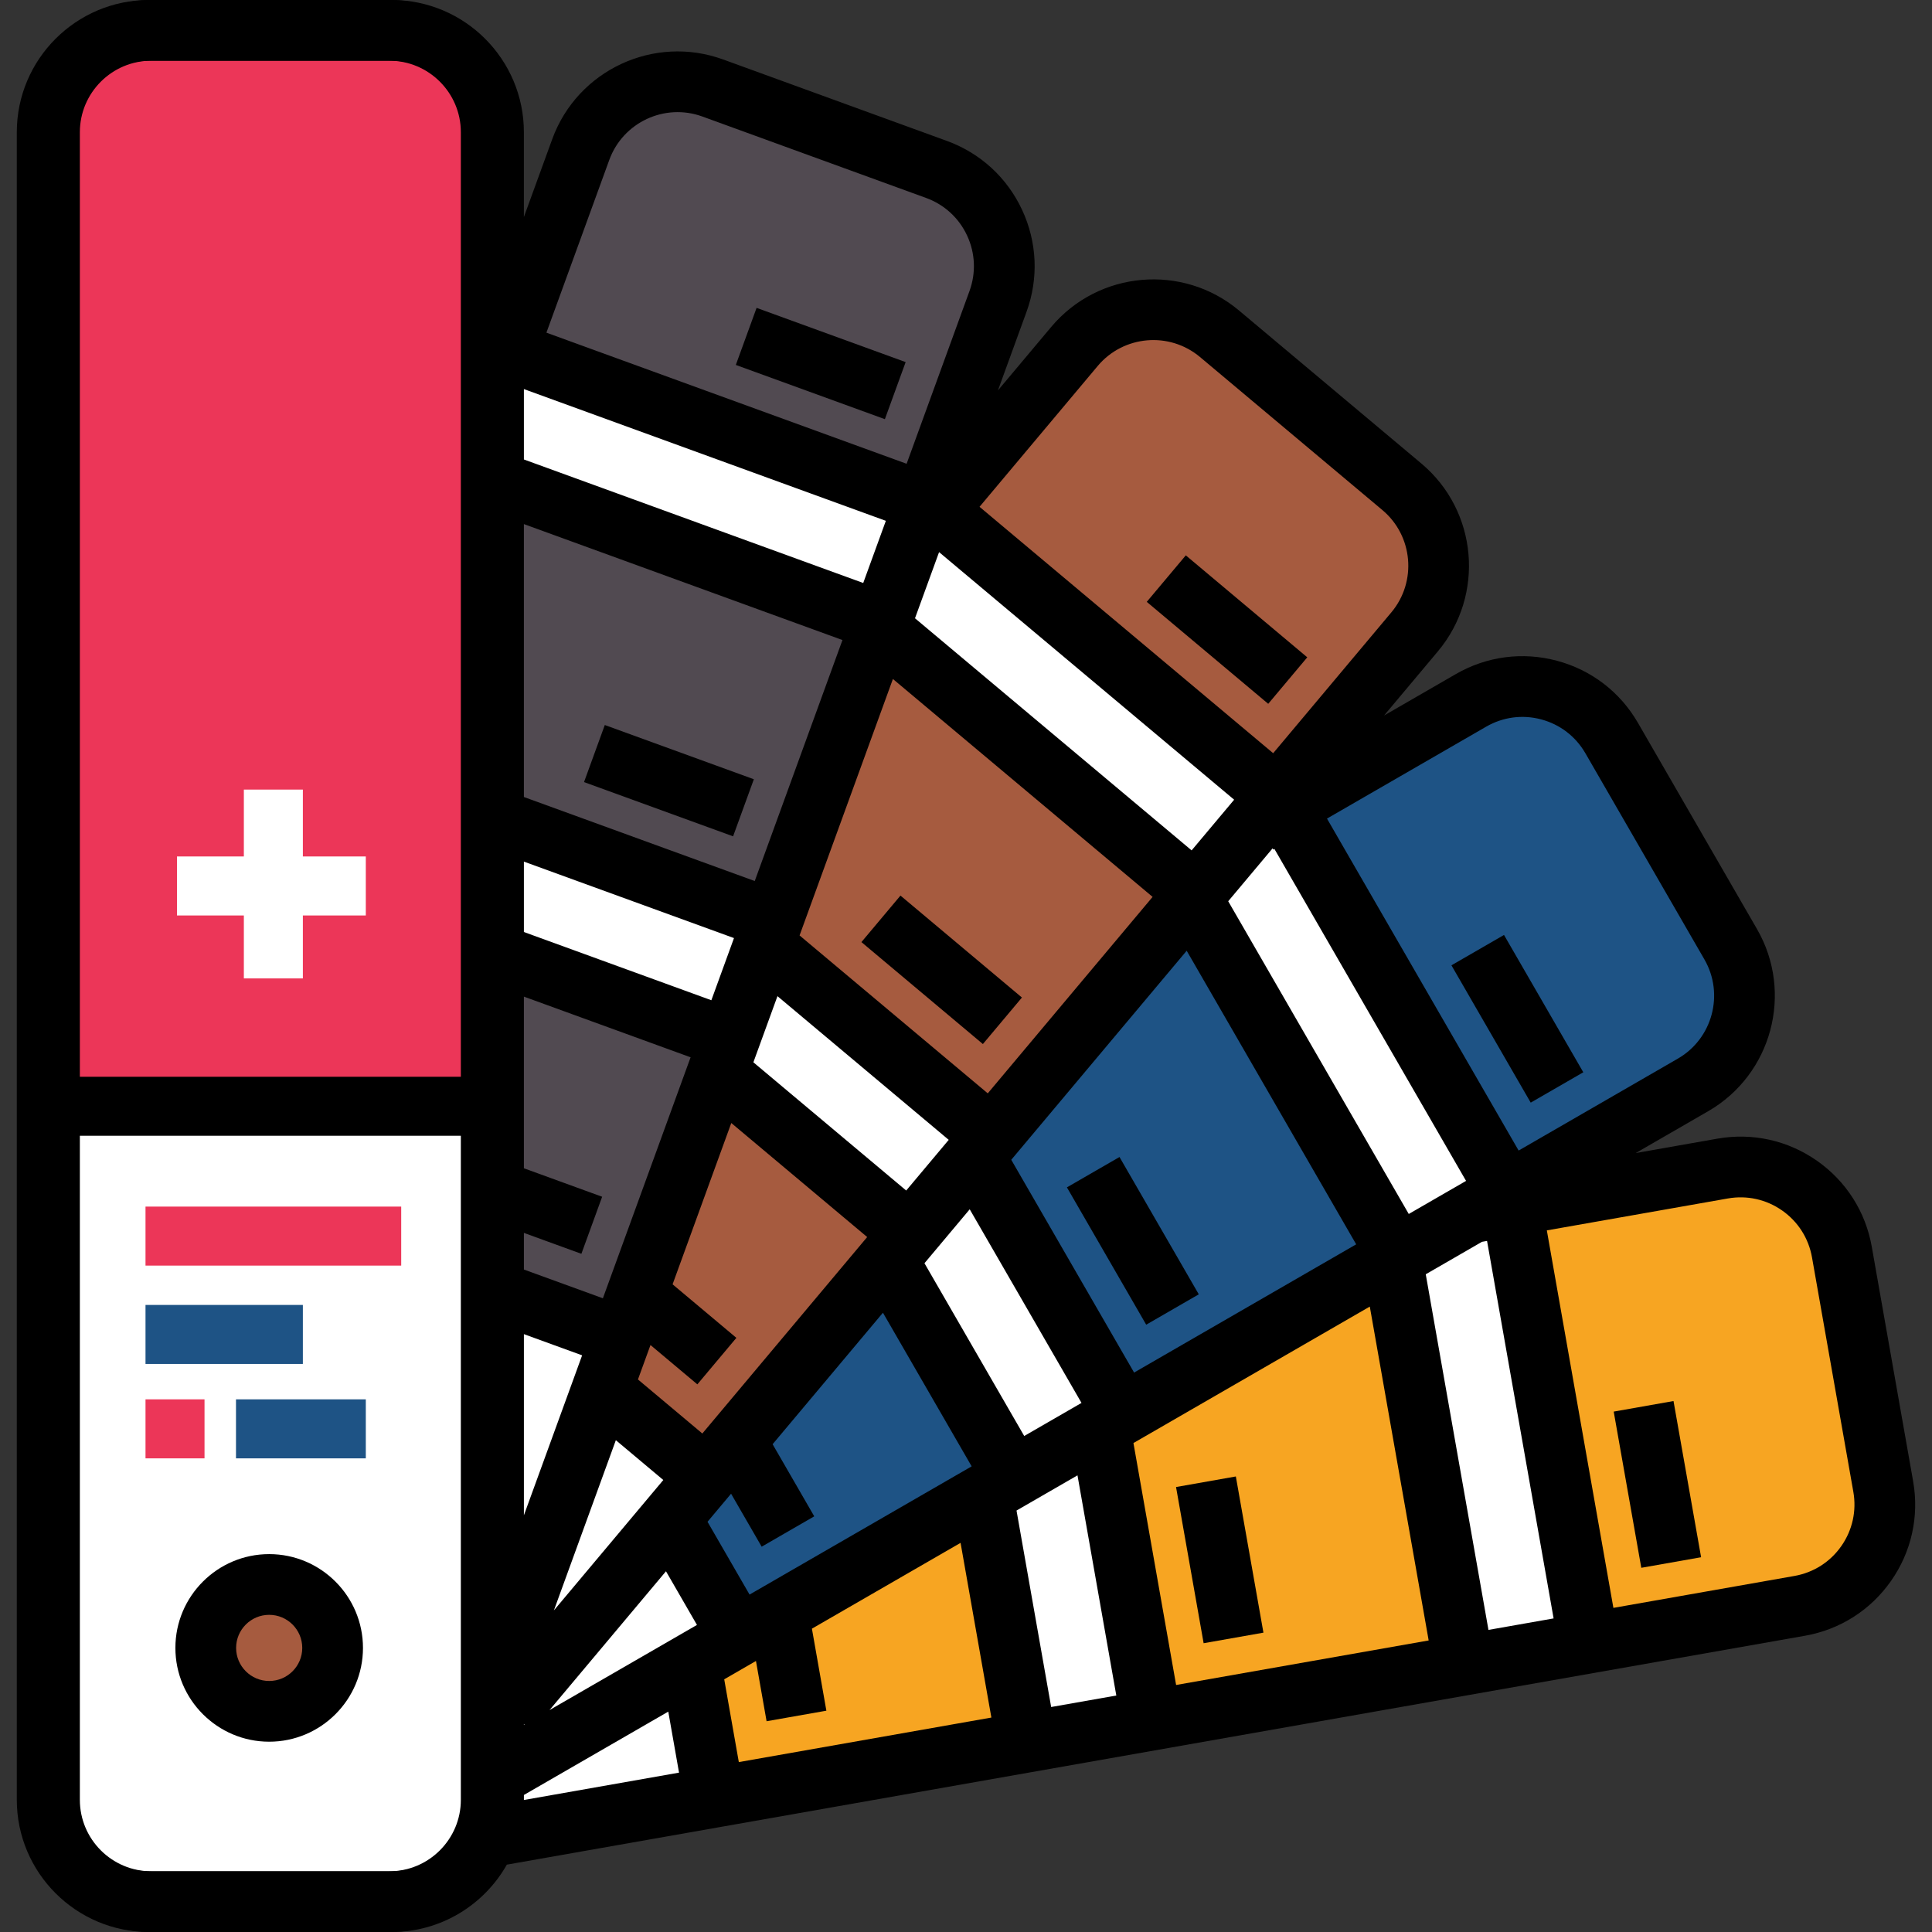 <!DOCTYPE svg PUBLIC "-//W3C//DTD SVG 1.1//EN" "http://www.w3.org/Graphics/SVG/1.1/DTD/svg11.dtd">
<!-- Uploaded to: SVG Repo, www.svgrepo.com, Transformed by: SVG Repo Mixer Tools -->
<svg version="1.1" id="Layer_1" xmlns="http://www.w3.org/2000/svg" xmlns:xlink="http://www.w3.org/1999/xlink" viewBox="0 0 512 512" xml:space="preserve" width="64px" height="64px" fill="#000000">
<rect x="0" y="0" width="512" height="512" fill="#333333" stroke="none"/>
<g id="SVGRepo_bgCarrier" stroke-width="0"/>
<g id="SVGRepo_tracerCarrier" stroke-linecap="round" stroke-linejoin="round"/>
<g id="SVGRepo_iconCarrier"> <path style="fill:#f7a522;" d="M390.732,321.279l65.774-11.598c14.843-2.618,28.997,7.293,31.615,22.137l10.956,62.134 c2.618,14.843-7.293,28.997-22.137,31.615l-349.225,61.578l2.458-16.81L390.732,321.279z"/> <g> <polygon style="fill:#FFFFFF;" points="188.683,436.713 129.26,470.334 129.26,487.144 188.683,478.74 "/> <polyline style="fill:#FFFFFF;" points="365.52,327.444 400.499,318.928 420.933,434.815 387.822,440.653 367.389,324.766 "/> <polygon style="fill:#FFFFFF;" points="305.047,455.248 291.404,377.875 260.229,394.683 271.937,461.086 "/> </g> <rect x="302.283" y="405.553" transform="matrix(-0.174 -0.985 0.985 -0.174 -27.898 803.785)" width="42.023" height="16.09"/> <path style="fill:#1e5385;" d="M333.416,218.178l56.414-32.571c13.053-7.536,29.744-3.064,37.279,9.989l31.546,54.64 c7.536,13.053,3.064,29.744-9.989,37.28L132.014,470.335"/> <g> <polyline style="fill:#FFFFFF;" points="311.247,230.261 370.084,332.17 399.2,315.359 340.363,213.451 "/> <polyline style="fill:#FFFFFF;" points="260.615,310.67 297.292,374.197 268.176,391.007 236.325,335.84 "/> <polygon style="fill:#FFFFFF;" points="177.633,403.077 194.699,433.033 129.26,470.334 129.26,453.523 "/> </g> <rect x="381.106" y="261.936" transform="matrix(-0.5 -0.866 0.866 -0.5 369.372 753.215)" width="42.023" height="16.09"/> <rect x="279.209" y="320.784" transform="matrix(-0.5 -0.866 0.866 -0.5 165.561 753.243)" width="42.023" height="16.09"/> <path style="fill:#a65b3f;" d="M247.845,135.787l36.894-43.969c9.688-11.546,26.902-13.052,38.448-3.364l48.332,40.555 c11.546,9.688,13.052,26.902,3.364,38.448L134.847,453.521"/> <g> <rect x="223.233" y="168.787" transform="matrix(0.766 0.643 -0.643 0.766 185.303 -137.89)" style="fill:#FFFFFF;" width="117.665" height="33.62"/> <polygon style="fill:#FFFFFF;" points="262.283,300.685 204.016,251.793 191.775,285.411 240.672,326.44 "/> <polygon style="fill:#FFFFFF;" points="160.718,369.456 185.96,390.829 129.26,453.523 129.26,419.902 "/> </g> <rect x="304.122" y="158.859" transform="matrix(-0.766 -0.643 0.643 -0.766 466.904 503.756)" width="42.023" height="16.089"/> <rect x="228.491" y="249.006" transform="matrix(-0.766 -0.643 0.643 -0.766 275.389 614.342)" width="42.023" height="16.091"/> <path style="fill:#514A51;" d="M134.811,92.1l19.097-52.47c5.155-14.164,20.816-21.465,34.978-16.311l59.288,21.579 c14.164,5.155,21.466,20.816,16.311,34.978L134.607,436.715"/> <g> <polygon style="fill:#FFFFFF;" points="133.913,92.757 244.49,133.004 232.991,164.597 130.145,127.164 "/> <polygon style="fill:#FFFFFF;" points="130.18,216.624 204.244,243.581 192.744,275.174 128.501,251.791 "/> <polygon style="fill:#FFFFFF;" points="129.26,436.713 162.881,352.661 129.26,344.256 "/> </g> <rect x="196.557" y="88.319" transform="matrix(-0.94 -0.342 0.342 -0.94 389.062 261.326)" width="42.024" height="16.09"/> <rect x="156.318" y="198.903" transform="matrix(-0.94 -0.342 0.342 -0.94 273.19 462.065)" width="42.024" height="16.091"/> <path style="fill:#ec3658;" d="M130.173,293.823H12.499V34.574c0-14.651,11.877-26.529,26.529-26.529h64.616 c14.651,0,26.529,11.877,26.529,26.529v259.25H130.173z"/> <path style="fill:#FFFFFF;" d="M103.545,503.955H39.127c-14.706,0-26.628-11.921-26.628-26.628V293.823h117.673v183.504 C130.173,492.034,118.251,503.955,103.545,503.955z"/> <circle style="fill:#a65b3f;" cx="71.339" cy="436.708" r="16.805"/> <path d="M103.192,512H39.48c-19.314,0-35.026-15.712-35.026-35.026V35.033C4.454,15.716,20.171,0,39.487,0h63.696 c19.318,0,35.034,15.716,35.034,35.033v441.941C138.218,496.288,122.506,512,103.192,512z M39.487,16.09 c-10.446,0-18.943,8.498-18.943,18.943v441.941c0,10.442,8.494,18.936,18.936,18.936h63.712c10.442,0,18.936-8.494,18.936-18.936 V35.033c0-10.446-8.498-18.943-18.943-18.943H39.487V16.09z"/> <path d="M71.336,461.569c-13.705,0-24.856-11.15-24.856-24.856c0-13.706,11.151-24.856,24.856-24.856s24.856,11.15,24.856,24.856 C96.192,450.419,85.041,461.569,71.336,461.569z M71.336,427.948c-4.833,0-8.765,3.932-8.765,8.765s3.931,8.765,8.765,8.765 s8.765-3.933,8.765-8.765C80.1,431.881,76.169,427.948,71.336,427.948z"/> <rect x="38.562" y="319.759" style="fill:#ec3658;" width="67.763" height="15.638"/> <rect x="38.562" y="345.822" style="fill:#1e5385;" width="41.7" height="15.638"/> <rect x="38.562" y="370.842" style="fill:#ec3658;" width="15.638" height="15.638"/> <rect x="62.539" y="370.842" style="fill:#1e5385;" width="34.403" height="15.638"/> <polygon style="fill:#FFFFFF;" points="96.942,226.972 80.262,226.972 80.262,209.25 64.624,209.25 64.624,226.972 46.902,226.972 46.902,242.61 64.624,242.61 64.624,259.29 80.262,259.29 80.262,242.61 96.942,242.61 "/> <path d="M507,392.555l-10.956-62.134c-1.639-9.296-6.799-17.396-14.53-22.81c-7.732-5.413-17.108-7.491-26.405-5.853l-21.629,3.814 l19.21-11.091c16.873-9.742,22.676-31.395,12.933-48.269l-31.546-54.64c-4.718-8.174-12.339-14.021-21.456-16.464 c-9.119-2.443-18.64-1.188-26.813,3.531l-19.021,10.981l14.258-16.992c12.524-14.926,10.57-37.257-4.356-49.782l-48.332-40.555 c-14.925-12.522-37.256-10.57-49.782,4.356l-14.118,16.824l7.586-20.843c3.229-8.87,2.81-18.465-1.179-27.019 c-3.989-8.555-11.07-15.043-19.939-18.271l-59.289-21.579c-18.309-6.663-38.626,2.811-45.29,21.119l-7.511,20.638V35.033 C138.838,15.716,123.121,0,103.803,0H40.107C20.789,0,5.073,15.716,5.073,35.033v441.941C5.073,496.287,20.786,512,40.099,512 h63.712c13.075,0,24.492-7.206,30.508-17.85l344.018-60.66c9.295-1.639,17.396-6.8,22.809-14.532 C506.56,411.228,508.639,401.85,507,392.555z M198.638,422.58L187.5,403.288l6.243-7.439l8.107,14.041l13.934-8.045l-11.035-19.112 l29.24-34.848l23.507,40.714L198.638,422.58z M138.838,353.562l15.43,5.616l-15.43,42.393V353.562z M305.452,237.686l-43.685,52.063 l-49.874-41.85l24.737-67.963L305.452,237.686z M240.154,315.504l-40.499-33.984l6.381-17.532l45.388,38.085L240.154,315.504z M223.261,169.618l-23.245,63.863l-61.18-22.267V138.89L223.261,169.618z M194.514,248.601l-5.995,16.473l-49.681-18.082v-18.655 L194.514,248.601z M193.799,297.61l36.014,30.219l-43.685,52.063l-17.064-14.319l3.321-9.126l12.419,10.422l10.343-12.325 l-16.906-14.186L193.799,297.61z M163.206,381.663l12.578,10.554l-28.997,34.558L163.206,381.663z M271.429,380.553l-26.435-45.786 l11.992-14.292l29.625,51.312L271.429,380.553z M300.547,363.742l-32.553-56.384l46.489-55.403l44.922,77.806L300.547,363.742z M373.338,321.717l-47.849-82.878l11.763-14.019l0.188,0.324l0.291-0.168l50.791,87.974L373.338,321.717z M315.793,225.361 l-73.309-61.514l6.381-17.532l78.198,65.616L315.793,225.361z M228.765,154.497l-89.927-32.731v-18.656l95.922,34.913 L228.765,154.497z M183.015,280.195l-23.244,63.863l-20.933-7.619v-9.711l15.235,5.545l5.503-15.121l-20.739-7.549v-45.489 L183.015,280.195z M138.838,456.869l0.168,0.14l-0.168,0.097V456.869z M176.493,416.404l8.21,14.221l-39.07,22.557L176.493,416.404z M200.337,440.178l2.816,15.967l15.845-2.794l-3.832-21.734l39.395-22.745l8.164,46.299l-66.93,11.802l-3.869-21.938 L200.337,440.178z M269.389,400.311l16.157-9.328l10.289,58.349l-17.265,3.044L269.389,400.311z M300.375,382.421l62.635-36.163 l15.601,88.478l-66.93,11.801L300.375,382.421z M377.838,337.697l14.901-8.603l1.343-0.237l17.639,100.04l-17.265,3.044 L377.838,337.697z M393.853,192.574c4.453-2.572,9.639-3.254,14.603-1.922c4.965,1.329,9.116,4.514,11.687,8.966l31.546,54.64 c5.305,9.19,2.146,20.984-7.044,26.29l-42.19,24.358l-50.791-87.974L393.853,192.574z M290.902,96.989 c6.821-8.13,18.984-9.193,27.114-2.372l48.332,40.556c8.129,6.82,9.193,18.984,2.372,27.113l-31.315,37.32l-77.817-65.297 L290.902,96.989z M161.468,42.381c3.63-9.971,14.693-15.134,24.668-11.502l59.288,21.579c4.831,1.759,8.687,5.292,10.86,9.951 s2.401,9.885,0.642,14.715l-16.662,45.779l-95.458-34.744L161.468,42.381z M40.107,16.09h63.696 c10.446,0,18.943,8.498,18.943,18.943v250.319H21.163V35.033C21.163,24.588,29.662,16.09,40.107,16.09z M103.811,495.911H40.099 c-10.442,0-18.936-8.494-18.936-18.936V300.991h101.584v175.984C122.746,487.415,114.252,495.911,103.811,495.911z M138.838,476.974 v-1.289l38.261-22.09l2.851,16.17l-41.113,7.25C138.837,477.002,138.838,476.988,138.838,476.974z M487.966,409.73 c-2.948,4.211-7.361,7.021-12.424,7.915l-47.977,8.46l-17.639-100.04l47.977-8.46c5.059-0.889,10.169,0.239,14.38,3.189 c4.211,2.948,7.021,7.36,7.915,12.423l10.956,62.134C492.046,400.412,490.914,405.519,487.966,409.73z"/> <rect x="418.164" y="385.134" transform="matrix(0.174 0.985 -0.985 0.174 750.093 -107.615)" width="42.024" height="16.09"/> </g>
</svg>